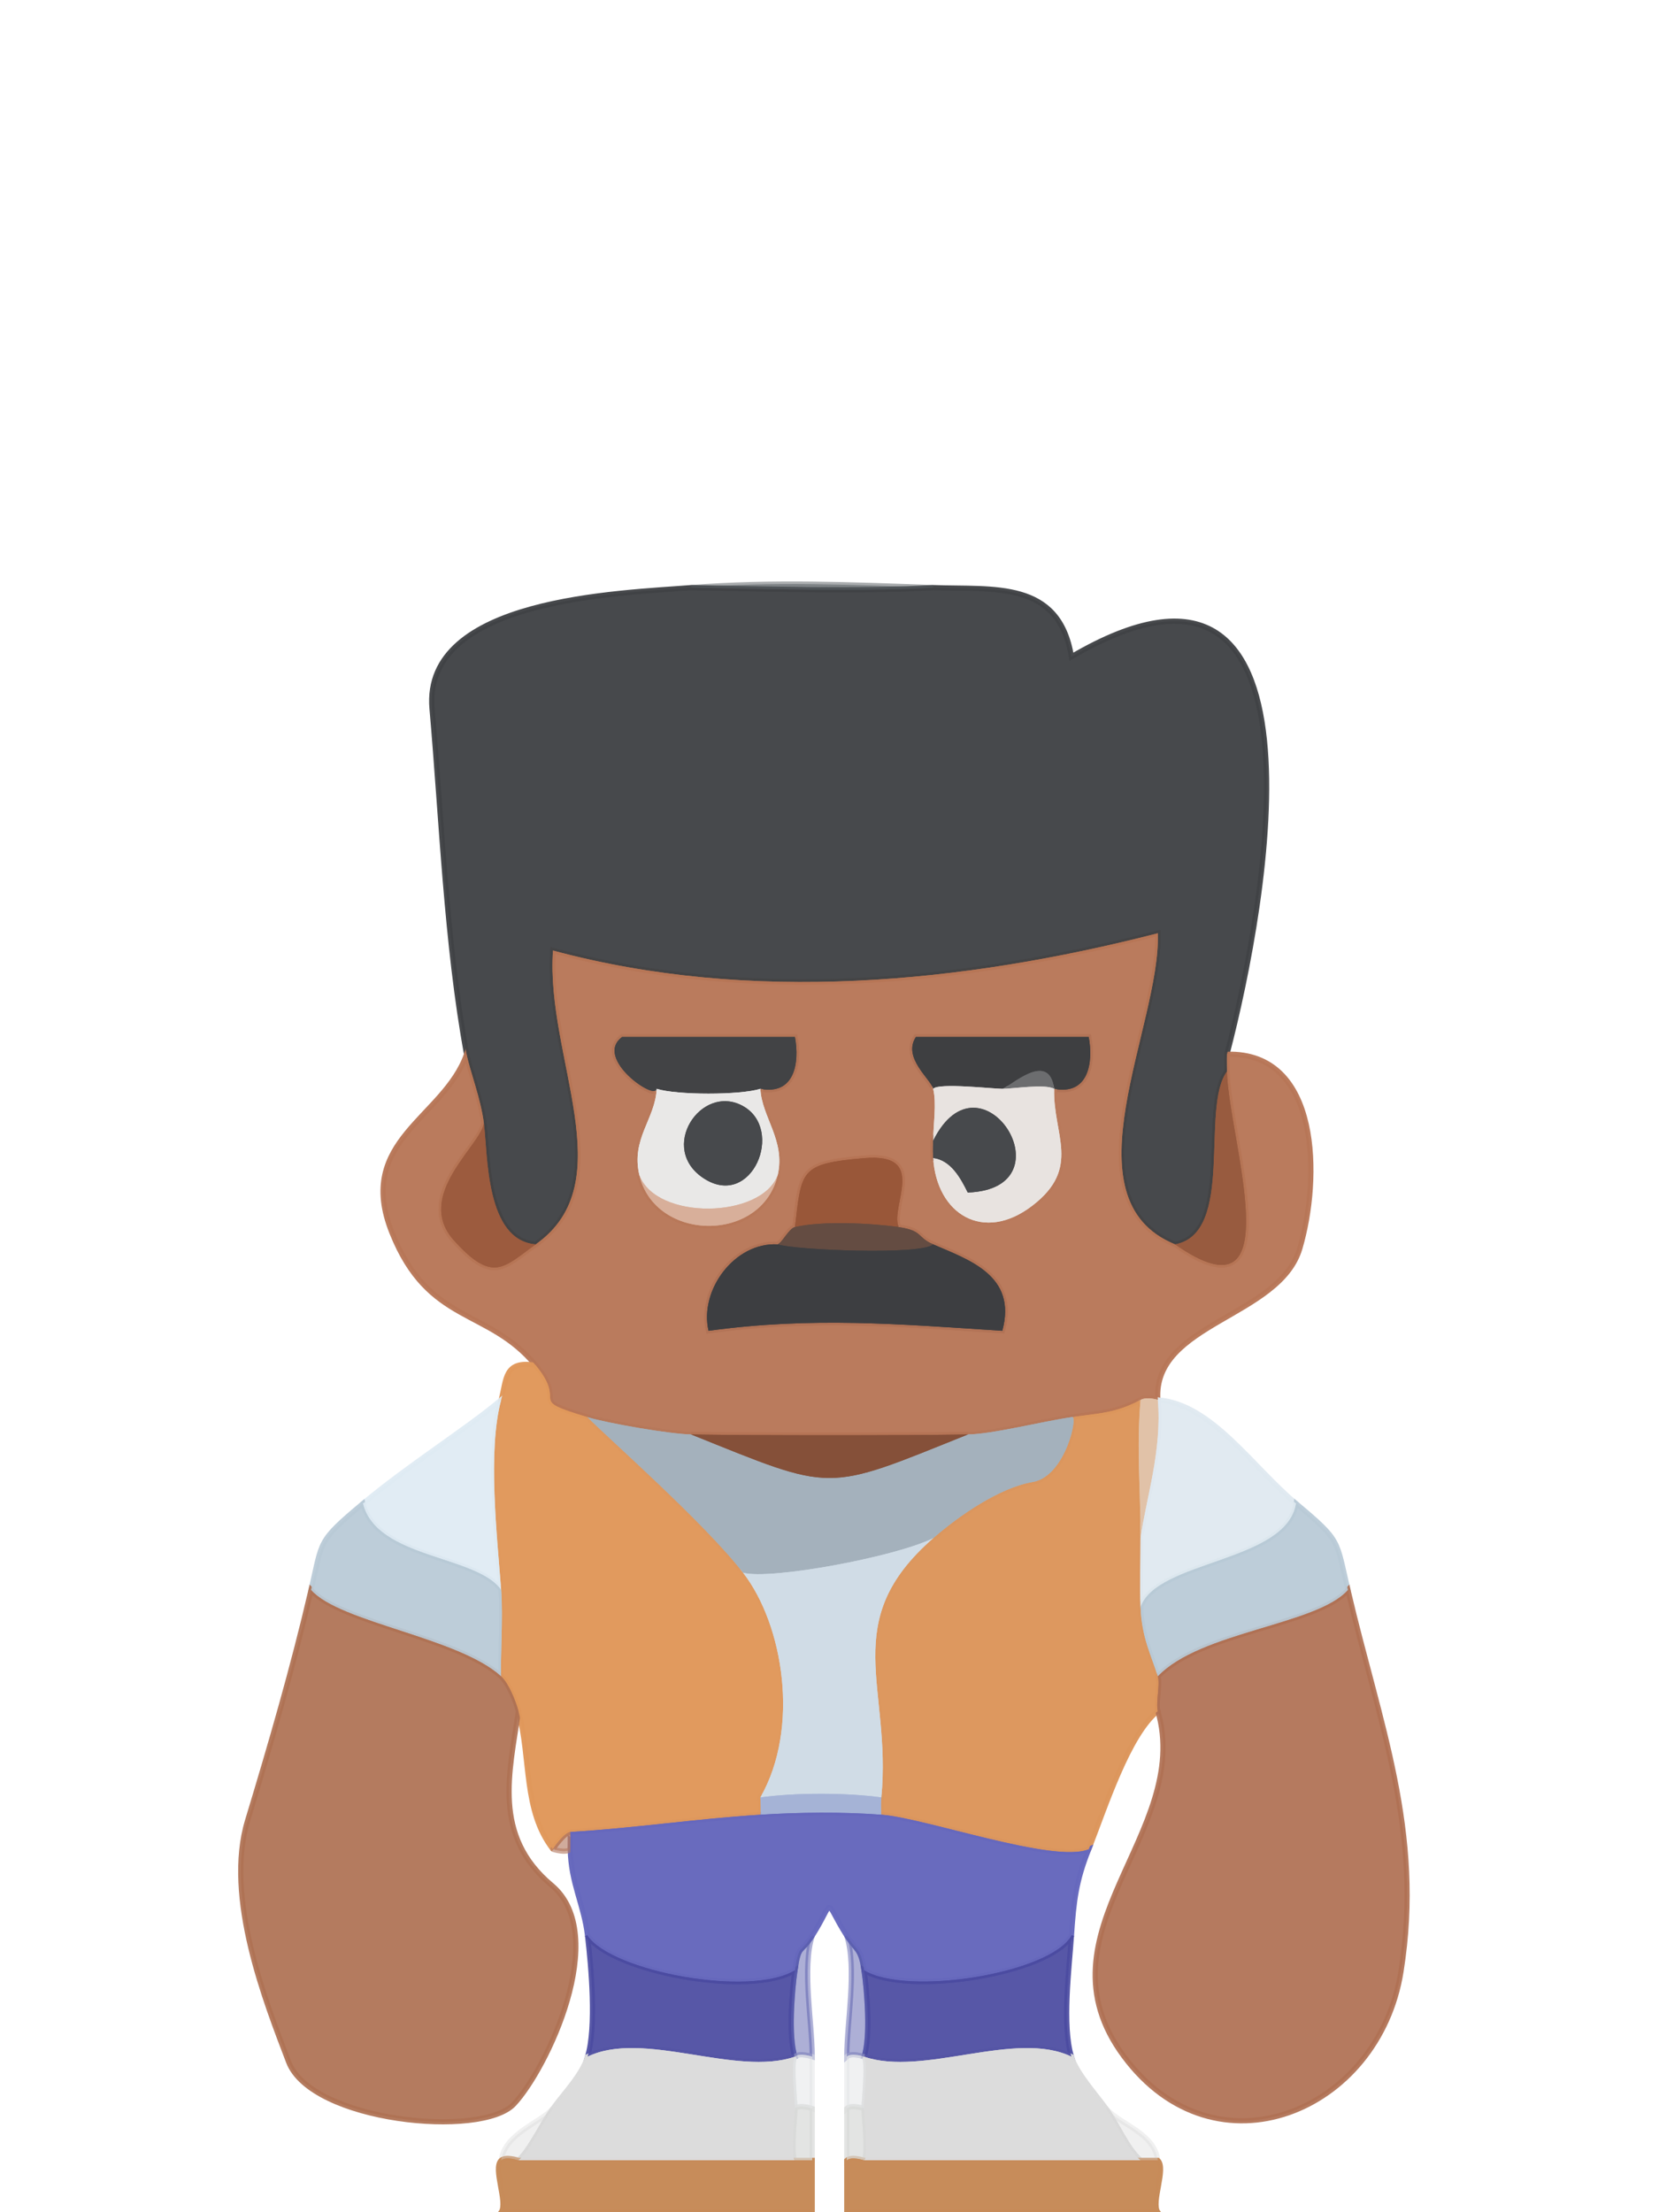 <svg xmlns="http://www.w3.org/2000/svg" xmlns:v="https://svgstorm.com"
viewBox = "0 0 96 128"
width="96"
height="128">
<g fill="None" fill-opacity="0.0" stroke="#000000" stroke-opacity="0.00" stroke-width="0.3"><path d="
M 0.00 128.00 
L 29.00 128.00
C 29.40 127.42 28.50 125.47 29.00 125.00
C 29.22 123.45 31.19 122.87 32.00 122.00
C 32.65 121.09 33.68 120.06 34.00 119.00
C 34.52 117.26 34.21 113.82 34.00 112.00
C 33.79 110.21 33.03 108.95 33.00 107.00
C 32.75 107.25 32.00 107.00 32.00 107.00
C 30.26 104.75 30.74 101.80 30.00 99.00
C 29.49 102.57 28.48 106.20 31.92 109.08 C 35.36 111.96 31.62 119.74 29.74 121.74 C 27.87 123.74 18.02 122.76 16.70 119.30 C 15.38 115.84 12.98 109.79 14.33 105.33 C 15.68 100.87 16.94 96.54 18.00 92.00
C 18.67 89.12 18.35 89.22 21.00 87.00
C 23.69 84.75 26.95 82.72 29.00 81.00
C 29.32 79.82 29.16 78.68 31.00 79.00
C 28.24 75.65 24.81 76.66 22.68 71.32 C 20.54 65.98 25.70 64.69 27.00 61.00
C 25.83 54.63 25.56 47.39 25.00 41.00 C 24.45 34.61 35.88 34.33 40.00 34.00
C 44.55 33.64 49.44 33.83 54.00 34.00
C 57.50 34.13 61.28 33.55 62.00 38.00
C 77.47 28.94 73.30 52.20 71.00 61.00
C 76.42 60.85 76.40 68.22 75.22 72.22 C 74.05 76.22 66.69 76.55 67.00 81.00
C 70.10 81.23 72.44 84.86 75.00 87.00
C 77.61 89.19 77.31 89.06 78.00 92.00
C 79.82 99.77 82.36 105.96 81.07 114.07 C 79.79 122.18 70.33 126.13 65.03 118.97 C 59.73 111.81 69.04 106.05 67.00 99.00
C 65.29 100.37 63.95 104.58 63.00 107.00
C 62.27 108.84 62.14 109.94 62.00 112.00
C 61.87 113.91 61.45 117.18 62.00 119.00
C 62.29 119.95 63.45 121.23 64.00 122.00
C 64.91 122.98 66.78 123.41 67.00 125.00
C 67.50 125.47 66.60 127.42 67.00 128.00
L 96.00 128.00
L 96.00 0.00
L 0.00 0.00
L 0.00 128.00 Z"/>
</g>
<g fill="None" fill-opacity="0.0" stroke="#404245" stroke-opacity="0.96" stroke-width="0.3"><path d="
M 27.00 61.00 
C 27.17 61.90 27.83 63.59 28.00 65.00
C 28.23 66.84 28.09 71.76 31.00 72.00
C 36.09 68.41 31.56 61.17 32.00 55.00
C 43.48 58.09 55.69 56.90 67.00 54.00
C 67.17 59.35 61.56 69.39 68.00 72.00
C 71.48 71.35 69.45 64.09 71.00 62.00
C 70.99 61.50 71.00 61.00 71.00 61.00
C 73.30 52.20 77.47 28.94 62.00 38.00
C 61.28 33.55 57.50 34.13 54.00 34.00
C 49.99 34.24 43.88 34.07 40.00 34.00
C 35.88 34.33 24.45 34.61 25.00 41.00 C 25.56 47.39 25.83 54.63 27.00 61.00 Z"/>
</g>
<g fill="None" fill-opacity="0.0" stroke="#51575B" stroke-opacity="0.49" stroke-width="0.3"><path d="
M 54.00 34.00 
C 49.44 33.83 44.55 33.64 40.00 34.00
C 43.88 34.07 49.99 34.24 54.00 34.00 Z"/>
</g>
<g fill="None" fill-opacity="0.0" stroke="#B77657" stroke-opacity="0.96" stroke-width="0.3"><path d="
M 31.00 72.00 
C 29.16 73.30 28.54 74.31 26.25 71.75 C 23.97 69.18 27.80 66.29 28.00 65.00
C 27.83 63.59 27.17 61.90 27.00 61.00
C 25.70 64.69 20.54 65.98 22.68 71.32 C 24.81 76.66 28.24 75.65 31.00 79.00
C 32.90 81.30 30.34 80.90 34.00 82.00
C 35.24 82.37 38.80 82.98 40.00 83.00
C 44.08 83.06 51.99 83.06 56.00 83.00
C 57.45 82.98 60.32 82.24 62.00 82.00
C 63.63 81.76 64.53 81.78 66.00 81.00
C 66.39 80.79 67.00 81.00 67.00 81.00
C 66.69 76.55 74.05 76.22 75.22 72.22 C 76.40 68.22 76.42 60.85 71.00 61.00
C 71.00 61.00 70.99 61.50 71.00 62.00
C 71.08 65.86 74.85 76.79 68.00 72.00
C 61.56 69.39 67.17 59.35 67.00 54.00
C 55.69 56.90 43.48 58.09 32.00 55.00
C 31.56 61.17 36.09 68.41 31.00 72.00
M 44.00 63.00 
C 44.07 64.62 45.47 65.99 45.00 68.00
C 44.07 71.95 37.91 71.86 37.00 68.00
C 36.50 65.89 37.92 64.75 38.00 63.00
C 37.97 63.73 34.33 61.24 36.00 60.00
C 39.33 60.00 42.67 60.00 46.00 60.00
C 46.28 61.49 45.98 63.38 44.00 63.00
M 61.00 63.00 
C 60.92 65.65 62.59 67.56 59.75 69.75 C 56.92 71.94 54.20 70.26 54.00 67.00
C 53.97 66.50 54.00 66.00 54.00 66.00
C 54.00 65.11 54.21 63.86 54.00 63.00
C 53.86 62.43 52.21 61.20 53.00 60.00
C 56.33 60.00 59.67 60.00 63.00 60.00
C 63.28 61.49 62.98 63.38 61.00 63.00
M 52.00 71.00 
C 53.43 71.21 53.03 71.58 54.00 72.00
C 56.04 72.89 58.88 73.79 58.00 77.00
C 51.93 76.61 47.03 76.18 41.00 77.00
C 40.45 74.63 42.53 71.86 45.00 72.00
C 45.25 71.92 45.65 71.08 46.00 71.00
C 46.39 67.71 46.27 67.33 50.01 67.01 C 53.74 66.69 51.49 69.77 52.00 71.00 Z"/>
</g>
<g fill="None" fill-opacity="0.0" stroke="#424345" stroke-opacity="1.00" stroke-width="0.3"><path d="
M 38.00 63.00 
C 39.18 63.37 42.82 63.37 44.00 63.00
C 45.98 63.38 46.28 61.49 46.00 60.00
C 42.67 60.00 39.33 60.00 36.00 60.00
C 34.33 61.24 37.97 63.73 38.00 63.00 Z"/>
</g>
<g fill="None" fill-opacity="0.0" stroke="#3E3F41" stroke-opacity="1.00" stroke-width="0.3"><path d="
M 54.00 63.00 
C 54.29 62.64 57.46 63.00 58.00 63.00
C 58.37 62.96 60.70 60.69 61.00 63.00
C 62.98 63.38 63.28 61.49 63.00 60.00
C 59.67 60.00 56.33 60.00 53.00 60.00
C 52.21 61.20 53.86 62.43 54.00 63.00 Z"/>
</g>
<g fill="None" fill-opacity="0.0" stroke="#6C6D6F" stroke-opacity="1.00" stroke-width="0.3"><path d="
M 58.00 63.00 
C 58.63 63.00 60.47 62.70 61.00 63.00
C 60.70 60.69 58.37 62.96 58.00 63.00 Z"/>
</g>
<g fill="None" fill-opacity="0.0" stroke="#985B3F" stroke-opacity="1.00" stroke-width="0.3"><path d="
M 68.00 72.00 
C 74.85 76.79 71.08 65.86 71.00 62.00
C 69.45 64.09 71.48 71.35 68.00 72.00 Z"/>
</g>
<g fill="None" fill-opacity="0.0" stroke="#E9E8E7" stroke-opacity="1.00" stroke-width="0.3"><path d="
M 37.00 68.00 
C 37.98 70.63 44.06 70.52 45.00 68.00
C 45.47 65.99 44.07 64.62 44.00 63.00
C 42.82 63.37 39.18 63.37 38.00 63.00
C 37.92 64.75 36.50 65.89 37.00 68.00
M 43.00 64.00 
C 45.41 65.35 43.52 69.94 40.77 68.21 C 38.02 66.48 40.57 62.64 43.00 64.00 Z"/>
</g>
<g fill="None" fill-opacity="0.0" stroke="#E8E3E0" stroke-opacity="1.00" stroke-width="0.3"><path d="
M 54.00 66.00 
C 56.76 60.45 62.05 68.78 56.00 69.00
C 55.59 68.17 55.03 67.13 54.00 67.00
C 54.20 70.26 56.92 71.94 59.75 69.75 C 62.59 67.56 60.92 65.65 61.00 63.00
C 60.47 62.70 58.63 63.00 58.00 63.00
C 57.46 63.00 54.29 62.64 54.00 63.00
C 54.21 63.86 54.00 65.11 54.00 66.00 Z"/>
</g>
<g fill="None" fill-opacity="0.0" stroke="#47494C" stroke-opacity="1.00" stroke-width="0.3"><path d="
M 43.00 64.00 
C 40.57 62.64 38.02 66.48 40.77 68.21 C 43.52 69.94 45.41 65.35 43.00 64.00 Z"/>
</g>
<g fill="None" fill-opacity="0.0" stroke="#47494C" stroke-opacity="1.00" stroke-width="0.3"><path d="
M 54.00 66.00 
C 54.00 66.00 53.97 66.50 54.00 67.00
C 55.03 67.13 55.59 68.17 56.00 69.00
C 62.05 68.78 56.76 60.45 54.00 66.00 Z"/>
</g>
<g fill="None" fill-opacity="0.0" stroke="#9C5B3E" stroke-opacity="1.00" stroke-width="0.3"><path d="
M 31.00 72.00 
C 28.09 71.76 28.23 66.84 28.00 65.00
C 27.80 66.29 23.97 69.18 26.25 71.75 C 28.54 74.31 29.16 73.30 31.00 72.00 Z"/>
</g>
<g fill="None" fill-opacity="0.0" stroke="#995739" stroke-opacity="1.00" stroke-width="0.3"><path d="
M 46.00 71.00 
C 47.58 70.63 50.39 70.77 52.00 71.00
C 51.49 69.77 53.74 66.69 50.01 67.01 C 46.27 67.33 46.39 67.71 46.00 71.00 Z"/>
</g>
<g fill="None" fill-opacity="0.0" stroke="#D8AF9A" stroke-opacity="1.00" stroke-width="0.3"><path d="
M 45.00 68.00 
C 44.06 70.52 37.98 70.63 37.00 68.00
C 37.91 71.86 44.07 71.95 45.00 68.00 Z"/>
</g>
<g fill="None" fill-opacity="0.0" stroke="#644C42" stroke-opacity="1.00" stroke-width="0.3"><path d="
M 45.00 72.00 
C 46.02 72.33 53.30 72.64 54.00 72.00
C 53.03 71.58 53.43 71.21 52.00 71.00
C 50.39 70.77 47.58 70.63 46.00 71.00
C 45.65 71.08 45.25 71.92 45.00 72.00 Z"/>
</g>
<g fill="None" fill-opacity="0.0" stroke="#3D3E41" stroke-opacity="1.00" stroke-width="0.3"><path d="
M 54.00 72.00 
C 53.30 72.64 46.02 72.33 45.00 72.00
C 42.53 71.86 40.45 74.63 41.00 77.00
C 47.03 76.18 51.93 76.61 58.00 77.00
C 58.88 73.79 56.04 72.89 54.00 72.00 Z"/>
</g>
<g fill="None" fill-opacity="0.0" stroke="#E0985B" stroke-opacity="0.98" stroke-width="0.3"><path d="
M 29.00 81.00 
C 28.20 83.96 28.77 88.92 29.00 92.00
C 29.12 93.57 28.94 96.19 29.00 97.00
C 29.44 97.40 29.85 98.44 30.00 99.00
C 30.74 101.80 30.26 104.75 32.00 107.00
C 31.97 106.98 32.66 106.02 33.00 106.00
C 36.88 105.76 40.22 105.24 44.00 105.00
C 44.06 104.99 44.00 104.00 44.00 104.00
C 46.30 99.98 45.34 94.02 43.00 91.00
C 40.77 88.11 35.20 83.22 34.00 82.00
C 30.34 80.90 32.90 81.30 31.00 79.00
C 29.16 78.68 29.32 79.82 29.00 81.00 Z"/>
</g>
<g fill="None" fill-opacity="0.0" stroke="#DFEAF3" stroke-opacity="0.92" stroke-width="0.3"><path d="
M 21.00 87.00 
C 21.80 90.20 27.60 89.98 29.00 92.00
C 28.77 88.92 28.20 83.96 29.00 81.00
C 26.95 82.72 23.69 84.75 21.00 87.00 Z"/>
</g>
<g fill="None" fill-opacity="0.0" stroke="#DC965C" stroke-opacity="0.98" stroke-width="0.3"><path d="
M 62.00 82.00 
C 62.44 81.73 61.69 85.43 59.75 85.75 C 57.81 86.08 55.44 87.74 54.00 89.00
C 48.46 93.83 51.61 97.58 51.00 104.00
C 50.95 104.50 51.00 105.00 51.00 105.00
C 53.56 105.19 60.99 107.84 63.00 107.00
C 63.95 104.58 65.29 100.37 67.00 99.00
C 66.87 98.54 67.14 97.46 67.00 97.00
C 66.62 95.77 66.07 94.77 66.00 93.00
C 65.95 91.67 66.00 90.33 66.00 89.00
C 66.00 86.37 65.76 83.62 66.00 81.00
C 64.53 81.78 63.63 81.76 62.00 82.00 Z"/>
</g>
<g fill="None" fill-opacity="0.0" stroke="#E1C2A8" stroke-opacity="1.00" stroke-width="0.3"><path d="
M 66.00 89.00 
C 66.30 86.78 67.26 83.92 67.00 81.00
C 67.00 81.00 66.39 80.79 66.00 81.00
C 65.76 83.62 66.00 86.37 66.00 89.00 Z"/>
</g>
<g fill="None" fill-opacity="0.0" stroke="#DFE9F0" stroke-opacity="0.93" stroke-width="0.3"><path d="
M 66.00 89.00 
C 66.00 90.33 65.95 91.67 66.00 93.00
C 66.92 90.27 74.43 90.42 75.00 87.00
C 72.44 84.86 70.10 81.23 67.00 81.00
C 67.26 83.92 66.30 86.78 66.00 89.00 Z"/>
</g>
<g fill="None" fill-opacity="0.0" stroke="#A4B1BC" stroke-opacity="1.00" stroke-width="0.3"><path d="
M 43.00 91.00 
C 44.59 91.43 51.83 90.08 54.00 89.00
C 55.44 87.74 57.81 86.08 59.75 85.75 C 61.69 85.43 62.44 81.73 62.00 82.00
C 60.32 82.24 57.45 82.98 56.00 83.00
C 47.65 86.36 48.34 86.35 40.00 83.00
C 38.80 82.98 35.24 82.37 34.00 82.00
C 35.20 83.22 40.77 88.11 43.00 91.00 Z"/>
</g>
<g fill="None" fill-opacity="0.0" stroke="#855039" stroke-opacity="1.00" stroke-width="0.3"><path d="
M 40.00 83.00 
C 48.34 86.35 47.65 86.36 56.00 83.00
C 51.99 83.06 44.08 83.06 40.00 83.00 Z"/>
</g>
<g fill="None" fill-opacity="0.0" stroke="#B9CAD7" stroke-opacity="0.93" stroke-width="0.3"><path d="
M 18.00 92.00 
C 19.66 93.89 26.53 94.74 29.00 97.00
C 28.94 96.19 29.12 93.57 29.00 92.00
C 27.60 89.98 21.80 90.20 21.00 87.00
C 18.35 89.22 18.67 89.12 18.00 92.00 Z"/>
</g>
<g fill="None" fill-opacity="0.0" stroke="#B9CAD7" stroke-opacity="0.93" stroke-width="0.3"><path d="
M 66.00 93.00 
C 66.07 94.77 66.62 95.77 67.00 97.00
C 69.45 94.40 76.22 94.03 78.00 92.00
C 77.31 89.06 77.61 89.19 75.00 87.00
C 74.43 90.42 66.92 90.27 66.00 93.00 Z"/>
</g>
<g fill="None" fill-opacity="0.0" stroke="#D0DCE6" stroke-opacity="1.00" stroke-width="0.3"><path d="
M 43.00 91.00 
C 45.34 94.02 46.30 99.98 44.00 104.00
C 46.07 103.72 48.93 103.72 51.00 104.00
C 51.61 97.58 48.46 93.83 54.00 89.00
C 51.83 90.08 44.59 91.43 43.00 91.00 Z"/>
</g>
<g fill="None" fill-opacity="0.0" stroke="#AF7254" stroke-opacity="0.93" stroke-width="0.3"><path d="
M 30.00 99.00 
C 29.85 98.44 29.44 97.40 29.00 97.00
C 26.53 94.74 19.66 93.89 18.00 92.00
C 16.94 96.54 15.68 100.87 14.33 105.33 C 12.98 109.79 15.38 115.84 16.70 119.30 C 18.02 122.76 27.87 123.74 29.74 121.74 C 31.62 119.74 35.36 111.96 31.92 109.08 C 28.48 106.20 29.49 102.57 30.00 99.00 Z"/>
</g>
<g fill="None" fill-opacity="0.0" stroke="#B07154" stroke-opacity="0.93" stroke-width="0.3"><path d="
M 67.00 97.00 
C 67.14 97.46 66.87 98.54 67.00 99.00
C 69.04 106.05 59.73 111.81 65.03 118.97 C 70.33 126.13 79.79 122.18 81.07 114.07 C 82.36 105.96 79.82 99.77 78.00 92.00
C 76.22 94.03 69.45 94.40 67.00 97.00 Z"/>
</g>
<g fill="None" fill-opacity="0.0" stroke="#A5B3D6" stroke-opacity="1.00" stroke-width="0.3"><path d="
M 44.00 105.00 
C 46.26 104.86 48.74 104.83 51.00 105.00
C 51.00 105.00 50.95 104.50 51.00 104.00
C 48.93 103.72 46.07 103.72 44.00 104.00
C 44.00 104.00 44.06 104.99 44.00 105.00 Z"/>
</g>
<g fill="None" fill-opacity="0.0" stroke="#6668BD" stroke-opacity="0.98" stroke-width="0.3"><path d="
M 33.00 106.00 
C 33.01 106.00 33.00 107.00 33.00 107.00
C 33.03 108.95 33.79 110.21 34.00 112.00
C 35.39 114.08 43.43 115.58 46.00 114.00
C 46.23 112.44 46.32 113.07 47.00 112.00
C 48.37 109.84 47.60 109.80 49.00 112.00
C 49.55 112.87 49.81 112.69 50.00 114.00
C 52.48 115.52 60.77 114.19 62.00 112.00
C 62.14 109.94 62.27 108.84 63.00 107.00
C 60.99 107.84 53.56 105.19 51.00 105.00
C 48.74 104.83 46.26 104.86 44.00 105.00
C 40.22 105.24 36.88 105.76 33.00 106.00 Z"/>
</g>
<g fill="None" fill-opacity="0.0" stroke="#B3785F" stroke-opacity="0.62" stroke-width="0.3"><path d="
M 32.00 107.00 
C 32.00 107.00 32.75 107.25 33.00 107.00
C 33.00 107.00 33.01 106.00 33.00 106.00
C 32.66 106.02 31.97 106.98 32.00 107.00 Z"/>
</g>
<g fill="None" fill-opacity="0.0" stroke="#000000" stroke-opacity="0.00" stroke-width="0.3"><path d="
M 47.00 112.00 
C 46.40 113.90 47.00 117.00 47.00 119.00
C 47.00 120.00 47.00 121.00 47.00 122.00
C 47.00 123.00 47.00 124.00 47.00 125.00
C 47.00 126.00 47.00 127.00 47.00 128.00
L 49.00 128.00
C 49.00 127.00 49.00 126.00 49.00 125.00
C 49.00 124.00 49.00 123.00 49.00 122.00
C 49.00 121.00 49.00 120.00 49.00 119.00
C 49.00 117.00 49.60 113.90 49.00 112.00
C 47.60 109.80 48.37 109.84 47.00 112.00 Z"/>
</g>
<g fill="None" fill-opacity="0.0" stroke="#4B4CA1" stroke-opacity="0.93" stroke-width="0.3"><path d="
M 34.00 119.00 
C 37.23 117.43 42.57 120.18 46.00 119.00
C 45.61 117.87 45.83 115.19 46.00 114.00
C 43.43 115.58 35.39 114.08 34.00 112.00
C 34.21 113.82 34.52 117.26 34.00 119.00 Z"/>
</g>
<g fill="None" fill-opacity="0.0" stroke="#595CAC" stroke-opacity="0.49" stroke-width="0.3"><path d="
M 46.00 114.00 
C 45.83 115.19 45.61 117.87 46.00 119.00
C 46.27 118.75 47.00 119.00 47.00 119.00
C 47.00 117.00 46.40 113.90 47.00 112.00
C 46.32 113.07 46.23 112.44 46.00 114.00 Z"/>
</g>
<g fill="None" fill-opacity="0.0" stroke="#595CAC" stroke-opacity="0.49" stroke-width="0.3"><path d="
M 49.00 119.00 
C 49.27 118.75 50.00 119.00 50.00 119.00
C 50.39 117.87 50.17 115.19 50.00 114.00
C 49.81 112.69 49.55 112.87 49.00 112.00
C 49.60 113.90 49.00 117.00 49.00 119.00 Z"/>
</g>
<g fill="None" fill-opacity="0.0" stroke="#4B4CA1" stroke-opacity="0.93" stroke-width="0.3"><path d="
M 50.00 114.00 
C 50.17 115.19 50.39 117.87 50.00 119.00
C 53.43 120.18 58.77 117.43 62.00 119.00
C 61.45 117.18 61.87 113.91 62.00 112.00
C 60.77 114.19 52.48 115.52 50.00 114.00 Z"/>
</g>
<g fill="None" fill-opacity="0.0" stroke="#DCDCDC" stroke-opacity="0.99" stroke-width="0.3"><path d="
M 32.00 122.00 
C 31.40 122.83 30.69 124.37 30.00 125.00
C 35.33 125.00 40.67 125.00 46.00 125.00
C 45.74 124.76 46.00 122.39 46.00 122.00
C 46.00 121.61 45.74 119.24 46.00 119.00
C 42.57 120.18 37.23 117.43 34.00 119.00
C 33.68 120.06 32.65 121.09 32.00 122.00 Z"/>
</g>
<g fill="None" fill-opacity="0.0" stroke="#E3E5E7" stroke-opacity="0.50" stroke-width="0.3"><path d="
M 46.00 122.00 
C 46.27 121.75 47.00 122.00 47.00 122.00
C 47.00 121.00 47.00 120.00 47.00 119.00
C 47.00 119.00 46.27 118.75 46.00 119.00
C 45.74 119.24 46.00 121.61 46.00 122.00 Z"/>
</g>
<g fill="None" fill-opacity="0.0" stroke="#E3E5E7" stroke-opacity="0.50" stroke-width="0.3"><path d="
M 49.00 122.00 
C 49.27 121.75 50.00 122.00 50.00 122.00
C 50.00 121.61 50.26 119.24 50.00 119.00
C 50.00 119.00 49.27 118.75 49.00 119.00
C 49.00 120.00 49.00 121.00 49.00 122.00 Z"/>
</g>
<g fill="None" fill-opacity="0.0" stroke="#DCDCDC" stroke-opacity="0.99" stroke-width="0.3"><path d="
M 50.00 122.00 
C 50.00 122.39 50.26 124.76 50.00 125.00
C 55.33 125.00 60.67 125.00 66.00 125.00
C 65.19 124.27 64.61 122.85 64.00 122.00
C 63.45 121.23 62.29 119.95 62.00 119.00
C 58.77 117.43 53.43 120.18 50.00 119.00
C 50.26 119.24 50.00 121.61 50.00 122.00 Z"/>
</g>
<g fill="None" fill-opacity="0.0" stroke="#D7D7D7" stroke-opacity="0.37" stroke-width="0.3"><path d="
M 29.00 125.00 
C 29.27 124.75 30.00 125.00 30.00 125.00
C 30.69 124.37 31.40 122.83 32.00 122.00
C 31.19 122.87 29.22 123.45 29.00 125.00 Z"/>
</g>
<g fill="None" fill-opacity="0.0" stroke="#D8D9D8" stroke-opacity="0.73" stroke-width="0.3"><path d="
M 46.00 125.00 
C 46.50 125.00 47.00 125.00 47.00 125.00
C 47.00 124.00 47.00 123.00 47.00 122.00
C 47.00 122.00 46.27 121.75 46.00 122.00
C 46.00 122.39 45.74 124.76 46.00 125.00 Z"/>
</g>
<g fill="None" fill-opacity="0.0" stroke="#D8D9D8" stroke-opacity="0.73" stroke-width="0.3"><path d="
M 49.00 125.00 
C 49.27 124.75 50.00 125.00 50.00 125.00
C 50.26 124.76 50.00 122.39 50.00 122.00
C 50.00 122.00 49.27 121.75 49.00 122.00
C 49.00 123.00 49.00 124.00 49.00 125.00 Z"/>
</g>
<g fill="None" fill-opacity="0.0" stroke="#D7D7D7" stroke-opacity="0.37" stroke-width="0.3"><path d="
M 66.00 125.00 
C 66.50 125.00 67.00 125.00 67.00 125.00
C 66.78 123.41 64.91 122.98 64.00 122.00
C 64.61 122.85 65.19 124.27 66.00 125.00 Z"/>
</g>
<g fill="None" fill-opacity="0.0" stroke="#C78B59" stroke-opacity="0.99" stroke-width="0.3"><path d="
M 29.00 128.00 
L 47.00 128.00
C 47.00 127.00 47.00 126.00 47.00 125.00
C 47.00 125.00 46.50 125.00 46.00 125.00
C 40.67 125.00 35.33 125.00 30.00 125.00
C 30.00 125.00 29.27 124.75 29.00 125.00
C 28.50 125.47 29.40 127.42 29.00 128.00 Z"/>
</g>
<g fill="None" fill-opacity="0.0" stroke="#C78B59" stroke-opacity="0.99" stroke-width="0.3"><path d="
M 49.00 128.00 
L 67.00 128.00
C 66.60 127.42 67.50 125.47 67.00 125.00
C 67.00 125.00 66.50 125.00 66.00 125.00
C 60.67 125.00 55.33 125.00 50.00 125.00
C 50.00 125.00 49.27 124.75 49.00 125.00
C 49.00 126.00 49.00 127.00 49.00 128.00 Z"/>
</g>
<g fill="#000000" fill-opacity="0.00" stroke="None">
<path d="
M 0.00 128.00 
L 29.00 128.00
C 29.40 127.42 28.50 125.47 29.00 125.00
C 29.22 123.45 31.19 122.87 32.00 122.00
C 32.65 121.09 33.68 120.06 34.00 119.00
C 34.52 117.26 34.21 113.82 34.00 112.00
C 33.79 110.21 33.03 108.95 33.00 107.00
C 32.75 107.25 32.00 107.00 32.00 107.00
C 30.26 104.75 30.74 101.80 30.00 99.00
C 29.49 102.57 28.48 106.20 31.92 109.08 C 35.36 111.96 31.62 119.74 29.74 121.74 C 27.87 123.74 18.02 122.76 16.70 119.30 C 15.38 115.84 12.98 109.79 14.33 105.33 C 15.68 100.87 16.94 96.54 18.00 92.00
C 18.67 89.12 18.35 89.22 21.00 87.00
C 23.69 84.75 26.95 82.72 29.00 81.00
C 29.32 79.82 29.16 78.68 31.00 79.00
C 28.24 75.65 24.81 76.66 22.68 71.32 C 20.54 65.98 25.70 64.69 27.00 61.00
C 25.83 54.63 25.56 47.39 25.00 41.00 C 24.45 34.61 35.88 34.33 40.00 34.00
C 44.55 33.64 49.44 33.83 54.00 34.00
C 57.50 34.13 61.28 33.55 62.00 38.00
C 77.47 28.94 73.30 52.20 71.00 61.00
C 76.42 60.85 76.40 68.22 75.22 72.22 C 74.05 76.22 66.69 76.55 67.00 81.00
C 70.10 81.23 72.44 84.86 75.00 87.00
C 77.61 89.19 77.31 89.06 78.00 92.00
C 79.82 99.77 82.36 105.96 81.07 114.07 C 79.79 122.18 70.33 126.13 65.03 118.97 C 59.73 111.81 69.04 106.05 67.00 99.00
C 65.29 100.37 63.95 104.58 63.00 107.00
C 62.27 108.84 62.14 109.94 62.00 112.00
C 61.87 113.91 61.45 117.18 62.00 119.00
C 62.29 119.95 63.45 121.23 64.00 122.00
C 64.91 122.98 66.78 123.41 67.00 125.00
C 67.50 125.47 66.60 127.42 67.00 128.00
L 96.00 128.00
L 96.00 0.00
L 0.00 0.00
L 0.00 128.00 Z"/>
</g>
<g fill="#404245" fill-opacity="0.96" stroke="None">
<path d="
M 27.00 61.00 
C 27.17 61.90 27.83 63.59 28.00 65.00
C 28.23 66.84 28.09 71.76 31.00 72.00
C 36.09 68.41 31.56 61.17 32.00 55.00
C 43.48 58.09 55.69 56.90 67.00 54.00
C 67.17 59.35 61.56 69.39 68.00 72.00
C 71.48 71.35 69.45 64.09 71.00 62.00
C 70.99 61.50 71.00 61.00 71.00 61.00
C 73.30 52.20 77.47 28.94 62.00 38.00
C 61.28 33.55 57.50 34.13 54.00 34.00
C 49.99 34.24 43.88 34.07 40.00 34.00
C 35.88 34.33 24.45 34.61 25.00 41.00 C 25.56 47.39 25.83 54.63 27.00 61.00 Z"/>
</g>
<g fill="#51575B" fill-opacity="0.49" stroke="None">
<path d="
M 54.00 34.00 
C 49.44 33.83 44.55 33.64 40.00 34.00
C 43.88 34.07 49.99 34.24 54.00 34.00 Z"/>
</g>
<g fill="#B77657" fill-opacity="0.96" stroke="None">
<path d="
M 31.00 72.00 
C 29.16 73.30 28.54 74.31 26.25 71.75 C 23.97 69.18 27.80 66.29 28.00 65.00
C 27.83 63.59 27.17 61.90 27.00 61.00
C 25.70 64.69 20.54 65.98 22.68 71.32 C 24.81 76.66 28.24 75.65 31.00 79.00
C 32.90 81.30 30.34 80.90 34.00 82.00
C 35.24 82.37 38.80 82.98 40.00 83.00
C 44.08 83.06 51.99 83.06 56.00 83.00
C 57.45 82.98 60.32 82.24 62.00 82.00
C 63.63 81.76 64.53 81.78 66.00 81.00
C 66.39 80.79 67.00 81.00 67.00 81.00
C 66.69 76.55 74.05 76.22 75.22 72.22 C 76.40 68.22 76.42 60.85 71.00 61.00
C 71.00 61.00 70.99 61.50 71.00 62.00
C 71.08 65.86 74.85 76.79 68.00 72.00
C 61.56 69.39 67.17 59.35 67.00 54.00
C 55.69 56.90 43.48 58.09 32.00 55.00
C 31.56 61.17 36.09 68.41 31.00 72.00
M 44.00 63.00 
C 44.07 64.62 45.47 65.99 45.00 68.00
C 44.07 71.95 37.91 71.86 37.00 68.00
C 36.50 65.89 37.92 64.75 38.00 63.00
C 37.97 63.73 34.33 61.24 36.00 60.00
C 39.33 60.00 42.67 60.00 46.00 60.00
C 46.28 61.49 45.98 63.38 44.00 63.00
M 61.00 63.00 
C 60.92 65.65 62.59 67.56 59.75 69.75 C 56.92 71.94 54.20 70.26 54.00 67.00
C 53.97 66.50 54.00 66.00 54.00 66.00
C 54.00 65.11 54.21 63.86 54.00 63.00
C 53.86 62.43 52.21 61.20 53.00 60.00
C 56.33 60.00 59.67 60.00 63.00 60.00
C 63.28 61.49 62.98 63.38 61.00 63.00
M 52.00 71.00 
C 53.43 71.21 53.03 71.58 54.00 72.00
C 56.04 72.89 58.88 73.79 58.00 77.00
C 51.93 76.61 47.03 76.18 41.00 77.00
C 40.45 74.63 42.53 71.86 45.00 72.00
C 45.25 71.92 45.65 71.08 46.00 71.00
C 46.39 67.71 46.27 67.33 50.01 67.01 C 53.74 66.69 51.49 69.77 52.00 71.00 Z"/>
</g>
<g fill="#424345" fill-opacity="1.00" stroke="None">
<path d="
M 38.00 63.00 
C 39.18 63.37 42.82 63.37 44.00 63.00
C 45.98 63.38 46.28 61.49 46.00 60.00
C 42.67 60.00 39.33 60.00 36.00 60.00
C 34.33 61.24 37.97 63.73 38.00 63.00 Z"/>
</g>
<g fill="#3E3F41" fill-opacity="1.00" stroke="None">
<path d="
M 54.00 63.00 
C 54.29 62.64 57.46 63.00 58.00 63.00
C 58.37 62.96 60.70 60.69 61.00 63.00
C 62.98 63.38 63.28 61.49 63.00 60.00
C 59.67 60.00 56.33 60.00 53.00 60.00
C 52.21 61.20 53.86 62.43 54.00 63.00 Z"/>
</g>
<g fill="#6C6D6F" fill-opacity="1.00" stroke="None">
<path d="
M 58.00 63.00 
C 58.63 63.00 60.47 62.70 61.00 63.00
C 60.70 60.69 58.37 62.96 58.00 63.00 Z"/>
</g>
<g fill="#985B3F" fill-opacity="1.00" stroke="None">
<path d="
M 68.00 72.00 
C 74.85 76.79 71.08 65.86 71.00 62.00
C 69.45 64.09 71.48 71.35 68.00 72.00 Z"/>
</g>
<g fill="#E9E8E7" fill-opacity="1.00" stroke="None">
<path d="
M 37.00 68.00 
C 37.98 70.63 44.06 70.52 45.00 68.00
C 45.47 65.99 44.07 64.62 44.00 63.00
C 42.82 63.37 39.18 63.37 38.00 63.00
C 37.92 64.75 36.50 65.89 37.00 68.00
M 43.00 64.00 
C 45.41 65.35 43.52 69.94 40.77 68.21 C 38.02 66.48 40.57 62.64 43.00 64.00 Z"/>
</g>
<g fill="#E8E3E0" fill-opacity="1.00" stroke="None">
<path d="
M 54.00 66.00 
C 56.76 60.45 62.05 68.78 56.00 69.00
C 55.59 68.17 55.03 67.13 54.00 67.00
C 54.20 70.26 56.92 71.94 59.75 69.75 C 62.59 67.56 60.92 65.65 61.00 63.00
C 60.47 62.70 58.63 63.00 58.00 63.00
C 57.46 63.00 54.29 62.64 54.00 63.00
C 54.21 63.86 54.00 65.11 54.00 66.00 Z"/>
</g>
<g fill="#47494C" fill-opacity="1.00" stroke="None">
<path d="
M 43.00 64.00 
C 40.57 62.64 38.02 66.48 40.77 68.21 C 43.52 69.94 45.41 65.35 43.00 64.00 Z"/>
</g>
<g fill="#47494C" fill-opacity="1.00" stroke="None">
<path d="
M 54.00 66.00 
C 54.00 66.00 53.97 66.50 54.00 67.00
C 55.03 67.13 55.59 68.17 56.00 69.00
C 62.05 68.78 56.76 60.45 54.00 66.00 Z"/>
</g>
<g fill="#9C5B3E" fill-opacity="1.00" stroke="None">
<path d="
M 31.00 72.00 
C 28.09 71.76 28.23 66.84 28.00 65.00
C 27.80 66.29 23.97 69.18 26.25 71.75 C 28.54 74.31 29.16 73.30 31.00 72.00 Z"/>
</g>
<g fill="#995739" fill-opacity="1.00" stroke="None">
<path d="
M 46.00 71.00 
C 47.58 70.63 50.39 70.77 52.00 71.00
C 51.49 69.77 53.74 66.69 50.01 67.01 C 46.27 67.33 46.39 67.71 46.00 71.00 Z"/>
</g>
<g fill="#D8AF9A" fill-opacity="1.00" stroke="None">
<path d="
M 45.00 68.00 
C 44.06 70.52 37.98 70.63 37.00 68.00
C 37.91 71.86 44.07 71.95 45.00 68.00 Z"/>
</g>
<g fill="#644C42" fill-opacity="1.00" stroke="None">
<path d="
M 45.00 72.00 
C 46.02 72.33 53.30 72.64 54.00 72.00
C 53.03 71.58 53.43 71.21 52.00 71.00
C 50.39 70.77 47.58 70.63 46.00 71.00
C 45.65 71.08 45.25 71.92 45.00 72.00 Z"/>
</g>
<g fill="#3D3E41" fill-opacity="1.00" stroke="None">
<path d="
M 54.00 72.00 
C 53.30 72.64 46.02 72.33 45.00 72.00
C 42.53 71.86 40.45 74.63 41.00 77.00
C 47.03 76.18 51.93 76.61 58.00 77.00
C 58.88 73.79 56.04 72.89 54.00 72.00 Z"/>
</g>
<g fill="#E0985B" fill-opacity="0.98" stroke="None">
<path d="
M 29.00 81.00 
C 28.20 83.96 28.77 88.92 29.00 92.00
C 29.12 93.57 28.94 96.19 29.00 97.00
C 29.44 97.40 29.85 98.44 30.00 99.00
C 30.74 101.80 30.26 104.75 32.00 107.00
C 31.97 106.98 32.66 106.02 33.00 106.00
C 36.88 105.76 40.22 105.24 44.00 105.00
C 44.06 104.99 44.00 104.00 44.00 104.00
C 46.30 99.98 45.34 94.02 43.00 91.00
C 40.77 88.11 35.20 83.22 34.00 82.00
C 30.34 80.90 32.90 81.30 31.00 79.00
C 29.16 78.68 29.32 79.82 29.00 81.00 Z"/>
</g>
<g fill="#DFEAF3" fill-opacity="0.92" stroke="None">
<path d="
M 21.00 87.00 
C 21.80 90.20 27.60 89.98 29.00 92.00
C 28.77 88.92 28.20 83.96 29.00 81.00
C 26.95 82.72 23.69 84.75 21.00 87.00 Z"/>
</g>
<g fill="#DC965C" fill-opacity="0.98" stroke="None">
<path d="
M 62.00 82.00 
C 62.44 81.73 61.69 85.43 59.75 85.75 C 57.81 86.08 55.44 87.74 54.00 89.00
C 48.46 93.83 51.61 97.58 51.00 104.00
C 50.95 104.50 51.00 105.00 51.00 105.00
C 53.56 105.19 60.99 107.84 63.00 107.00
C 63.95 104.58 65.29 100.37 67.00 99.00
C 66.87 98.54 67.14 97.46 67.00 97.00
C 66.62 95.77 66.07 94.77 66.00 93.00
C 65.95 91.67 66.00 90.33 66.00 89.00
C 66.00 86.37 65.76 83.62 66.00 81.00
C 64.53 81.78 63.63 81.76 62.00 82.00 Z"/>
</g>
<g fill="#E1C2A8" fill-opacity="1.00" stroke="None">
<path d="
M 66.00 89.00 
C 66.30 86.78 67.26 83.92 67.00 81.00
C 67.00 81.00 66.39 80.79 66.00 81.00
C 65.76 83.62 66.00 86.37 66.00 89.00 Z"/>
</g>
<g fill="#DFE9F0" fill-opacity="0.93" stroke="None">
<path d="
M 66.00 89.00 
C 66.00 90.33 65.95 91.67 66.00 93.00
C 66.92 90.27 74.43 90.42 75.00 87.00
C 72.44 84.86 70.10 81.23 67.00 81.00
C 67.26 83.92 66.30 86.78 66.00 89.00 Z"/>
</g>
<g fill="#A4B1BC" fill-opacity="1.00" stroke="None">
<path d="
M 43.00 91.00 
C 44.59 91.43 51.83 90.08 54.00 89.00
C 55.44 87.74 57.81 86.08 59.75 85.75 C 61.69 85.43 62.44 81.73 62.00 82.00
C 60.32 82.24 57.45 82.98 56.00 83.00
C 47.65 86.36 48.34 86.35 40.00 83.00
C 38.80 82.98 35.24 82.37 34.00 82.00
C 35.20 83.22 40.77 88.11 43.00 91.00 Z"/>
</g>
<g fill="#855039" fill-opacity="1.00" stroke="None">
<path d="
M 40.00 83.00 
C 48.34 86.35 47.65 86.36 56.00 83.00
C 51.99 83.06 44.08 83.06 40.00 83.00 Z"/>
</g>
<g fill="#B9CAD7" fill-opacity="0.93" stroke="None">
<path d="
M 18.00 92.00 
C 19.66 93.89 26.53 94.74 29.00 97.00
C 28.94 96.19 29.12 93.57 29.00 92.00
C 27.60 89.98 21.80 90.20 21.00 87.00
C 18.35 89.22 18.67 89.12 18.00 92.00 Z"/>
</g>
<g fill="#B9CAD7" fill-opacity="0.93" stroke="None">
<path d="
M 66.00 93.00 
C 66.07 94.77 66.62 95.77 67.00 97.00
C 69.45 94.40 76.22 94.03 78.00 92.00
C 77.31 89.06 77.61 89.19 75.00 87.00
C 74.43 90.42 66.92 90.27 66.00 93.00 Z"/>
</g>
<g fill="#D0DCE6" fill-opacity="1.00" stroke="None">
<path d="
M 43.00 91.00 
C 45.34 94.02 46.30 99.98 44.00 104.00
C 46.07 103.72 48.93 103.72 51.00 104.00
C 51.61 97.58 48.46 93.83 54.00 89.00
C 51.83 90.08 44.59 91.43 43.00 91.00 Z"/>
</g>
<g fill="#AF7254" fill-opacity="0.93" stroke="None">
<path d="
M 30.00 99.00 
C 29.85 98.44 29.44 97.40 29.00 97.00
C 26.53 94.74 19.66 93.89 18.00 92.00
C 16.94 96.54 15.68 100.87 14.33 105.33 C 12.98 109.79 15.38 115.84 16.70 119.30 C 18.02 122.76 27.87 123.74 29.74 121.74 C 31.62 119.74 35.36 111.96 31.92 109.08 C 28.48 106.20 29.49 102.57 30.00 99.00 Z"/>
</g>
<g fill="#B07154" fill-opacity="0.93" stroke="None">
<path d="
M 67.00 97.00 
C 67.14 97.46 66.87 98.54 67.00 99.00
C 69.04 106.05 59.73 111.81 65.03 118.97 C 70.33 126.13 79.79 122.18 81.07 114.07 C 82.36 105.96 79.82 99.77 78.00 92.00
C 76.22 94.03 69.45 94.40 67.00 97.00 Z"/>
</g>
<g fill="#A5B3D6" fill-opacity="1.00" stroke="None">
<path d="
M 44.00 105.00 
C 46.26 104.86 48.74 104.83 51.00 105.00
C 51.00 105.00 50.95 104.50 51.00 104.00
C 48.93 103.72 46.07 103.72 44.00 104.00
C 44.00 104.00 44.06 104.99 44.00 105.00 Z"/>
</g>
<g fill="#6668BD" fill-opacity="0.98" stroke="None">
<path d="
M 33.00 106.00 
C 33.01 106.00 33.00 107.00 33.00 107.00
C 33.03 108.95 33.79 110.21 34.00 112.00
C 35.39 114.08 43.43 115.58 46.00 114.00
C 46.23 112.44 46.32 113.07 47.00 112.00
C 48.37 109.84 47.60 109.80 49.00 112.00
C 49.55 112.87 49.81 112.69 50.00 114.00
C 52.48 115.52 60.77 114.19 62.00 112.00
C 62.14 109.94 62.27 108.84 63.00 107.00
C 60.99 107.84 53.56 105.19 51.00 105.00
C 48.74 104.83 46.26 104.86 44.00 105.00
C 40.22 105.24 36.88 105.76 33.00 106.00 Z"/>
</g>
<g fill="#B3785F" fill-opacity="0.62" stroke="None">
<path d="
M 32.00 107.00 
C 32.00 107.00 32.75 107.25 33.00 107.00
C 33.00 107.00 33.01 106.00 33.00 106.00
C 32.66 106.02 31.97 106.98 32.00 107.00 Z"/>
</g>
<g fill="#000000" fill-opacity="0.00" stroke="None">
<path d="
M 47.00 112.00 
C 46.40 113.90 47.00 117.00 47.00 119.00
C 47.00 120.00 47.00 121.00 47.00 122.00
C 47.00 123.00 47.00 124.00 47.00 125.00
C 47.00 126.00 47.00 127.00 47.00 128.00
L 49.00 128.00
C 49.00 127.00 49.00 126.00 49.00 125.00
C 49.00 124.00 49.00 123.00 49.00 122.00
C 49.00 121.00 49.00 120.00 49.00 119.00
C 49.00 117.00 49.60 113.90 49.00 112.00
C 47.60 109.80 48.37 109.84 47.00 112.00 Z"/>
</g>
<g fill="#4B4CA1" fill-opacity="0.93" stroke="None">
<path d="
M 34.00 119.00 
C 37.23 117.43 42.57 120.18 46.00 119.00
C 45.61 117.87 45.83 115.19 46.00 114.00
C 43.43 115.58 35.39 114.08 34.00 112.00
C 34.21 113.82 34.52 117.26 34.00 119.00 Z"/>
</g>
<g fill="#595CAC" fill-opacity="0.49" stroke="None">
<path d="
M 46.00 114.00 
C 45.83 115.19 45.61 117.87 46.00 119.00
C 46.27 118.75 47.00 119.00 47.00 119.00
C 47.00 117.00 46.40 113.90 47.00 112.00
C 46.32 113.07 46.23 112.44 46.00 114.00 Z"/>
</g>
<g fill="#595CAC" fill-opacity="0.49" stroke="None">
<path d="
M 49.00 119.00 
C 49.27 118.75 50.00 119.00 50.00 119.00
C 50.39 117.87 50.17 115.19 50.00 114.00
C 49.81 112.69 49.55 112.87 49.00 112.00
C 49.60 113.90 49.00 117.00 49.00 119.00 Z"/>
</g>
<g fill="#4B4CA1" fill-opacity="0.93" stroke="None">
<path d="
M 50.00 114.00 
C 50.17 115.19 50.39 117.87 50.00 119.00
C 53.43 120.18 58.77 117.43 62.00 119.00
C 61.45 117.18 61.87 113.91 62.00 112.00
C 60.77 114.19 52.48 115.52 50.00 114.00 Z"/>
</g>
<g fill="#DCDCDC" fill-opacity="0.99" stroke="None">
<path d="
M 32.00 122.00 
C 31.40 122.83 30.69 124.37 30.00 125.00
C 35.33 125.00 40.67 125.00 46.00 125.00
C 45.74 124.76 46.00 122.39 46.00 122.00
C 46.00 121.61 45.74 119.24 46.00 119.00
C 42.57 120.18 37.23 117.43 34.00 119.00
C 33.68 120.06 32.65 121.09 32.00 122.00 Z"/>
</g>
<g fill="#E3E5E7" fill-opacity="0.50" stroke="None">
<path d="
M 46.00 122.00 
C 46.27 121.75 47.00 122.00 47.00 122.00
C 47.00 121.00 47.00 120.00 47.00 119.00
C 47.00 119.00 46.27 118.75 46.00 119.00
C 45.74 119.24 46.00 121.61 46.00 122.00 Z"/>
</g>
<g fill="#E3E5E7" fill-opacity="0.50" stroke="None">
<path d="
M 49.00 122.00 
C 49.27 121.75 50.00 122.00 50.00 122.00
C 50.00 121.61 50.26 119.24 50.00 119.00
C 50.00 119.00 49.27 118.75 49.00 119.00
C 49.00 120.00 49.00 121.00 49.00 122.00 Z"/>
</g>
<g fill="#DCDCDC" fill-opacity="0.99" stroke="None">
<path d="
M 50.00 122.00 
C 50.00 122.39 50.26 124.76 50.00 125.00
C 55.33 125.00 60.67 125.00 66.00 125.00
C 65.19 124.27 64.61 122.85 64.00 122.00
C 63.45 121.23 62.29 119.95 62.00 119.00
C 58.77 117.43 53.43 120.18 50.00 119.00
C 50.26 119.24 50.00 121.61 50.00 122.00 Z"/>
</g>
<g fill="#D7D7D7" fill-opacity="0.37" stroke="None">
<path d="
M 29.00 125.00 
C 29.27 124.75 30.00 125.00 30.00 125.00
C 30.69 124.37 31.40 122.83 32.00 122.00
C 31.19 122.87 29.22 123.45 29.00 125.00 Z"/>
</g>
<g fill="#D8D9D8" fill-opacity="0.73" stroke="None">
<path d="
M 46.00 125.00 
C 46.50 125.00 47.00 125.00 47.00 125.00
C 47.00 124.00 47.00 123.00 47.00 122.00
C 47.00 122.00 46.27 121.75 46.00 122.00
C 46.00 122.39 45.74 124.76 46.00 125.00 Z"/>
</g>
<g fill="#D8D9D8" fill-opacity="0.73" stroke="None">
<path d="
M 49.00 125.00 
C 49.27 124.75 50.00 125.00 50.00 125.00
C 50.26 124.76 50.00 122.39 50.00 122.00
C 50.00 122.00 49.27 121.75 49.00 122.00
C 49.00 123.00 49.00 124.00 49.00 125.00 Z"/>
</g>
<g fill="#D7D7D7" fill-opacity="0.37" stroke="None">
<path d="
M 66.00 125.00 
C 66.50 125.00 67.00 125.00 67.00 125.00
C 66.78 123.41 64.91 122.98 64.00 122.00
C 64.61 122.85 65.19 124.27 66.00 125.00 Z"/>
</g>
<g fill="#C78B59" fill-opacity="0.99" stroke="None">
<path d="
M 29.00 128.00 
L 47.00 128.00
C 47.00 127.00 47.00 126.00 47.00 125.00
C 47.00 125.00 46.50 125.00 46.00 125.00
C 40.67 125.00 35.33 125.00 30.00 125.00
C 30.00 125.00 29.27 124.75 29.00 125.00
C 28.50 125.47 29.40 127.42 29.00 128.00 Z"/>
</g>
<g fill="#C78B59" fill-opacity="0.99" stroke="None">
<path d="
M 49.00 128.00 
L 67.00 128.00
C 66.60 127.42 67.50 125.47 67.00 125.00
C 67.00 125.00 66.50 125.00 66.00 125.00
C 60.67 125.00 55.33 125.00 50.00 125.00
C 50.00 125.00 49.27 124.75 49.00 125.00
C 49.00 126.00 49.00 127.00 49.00 128.00 Z"/>
</g>
</svg>
